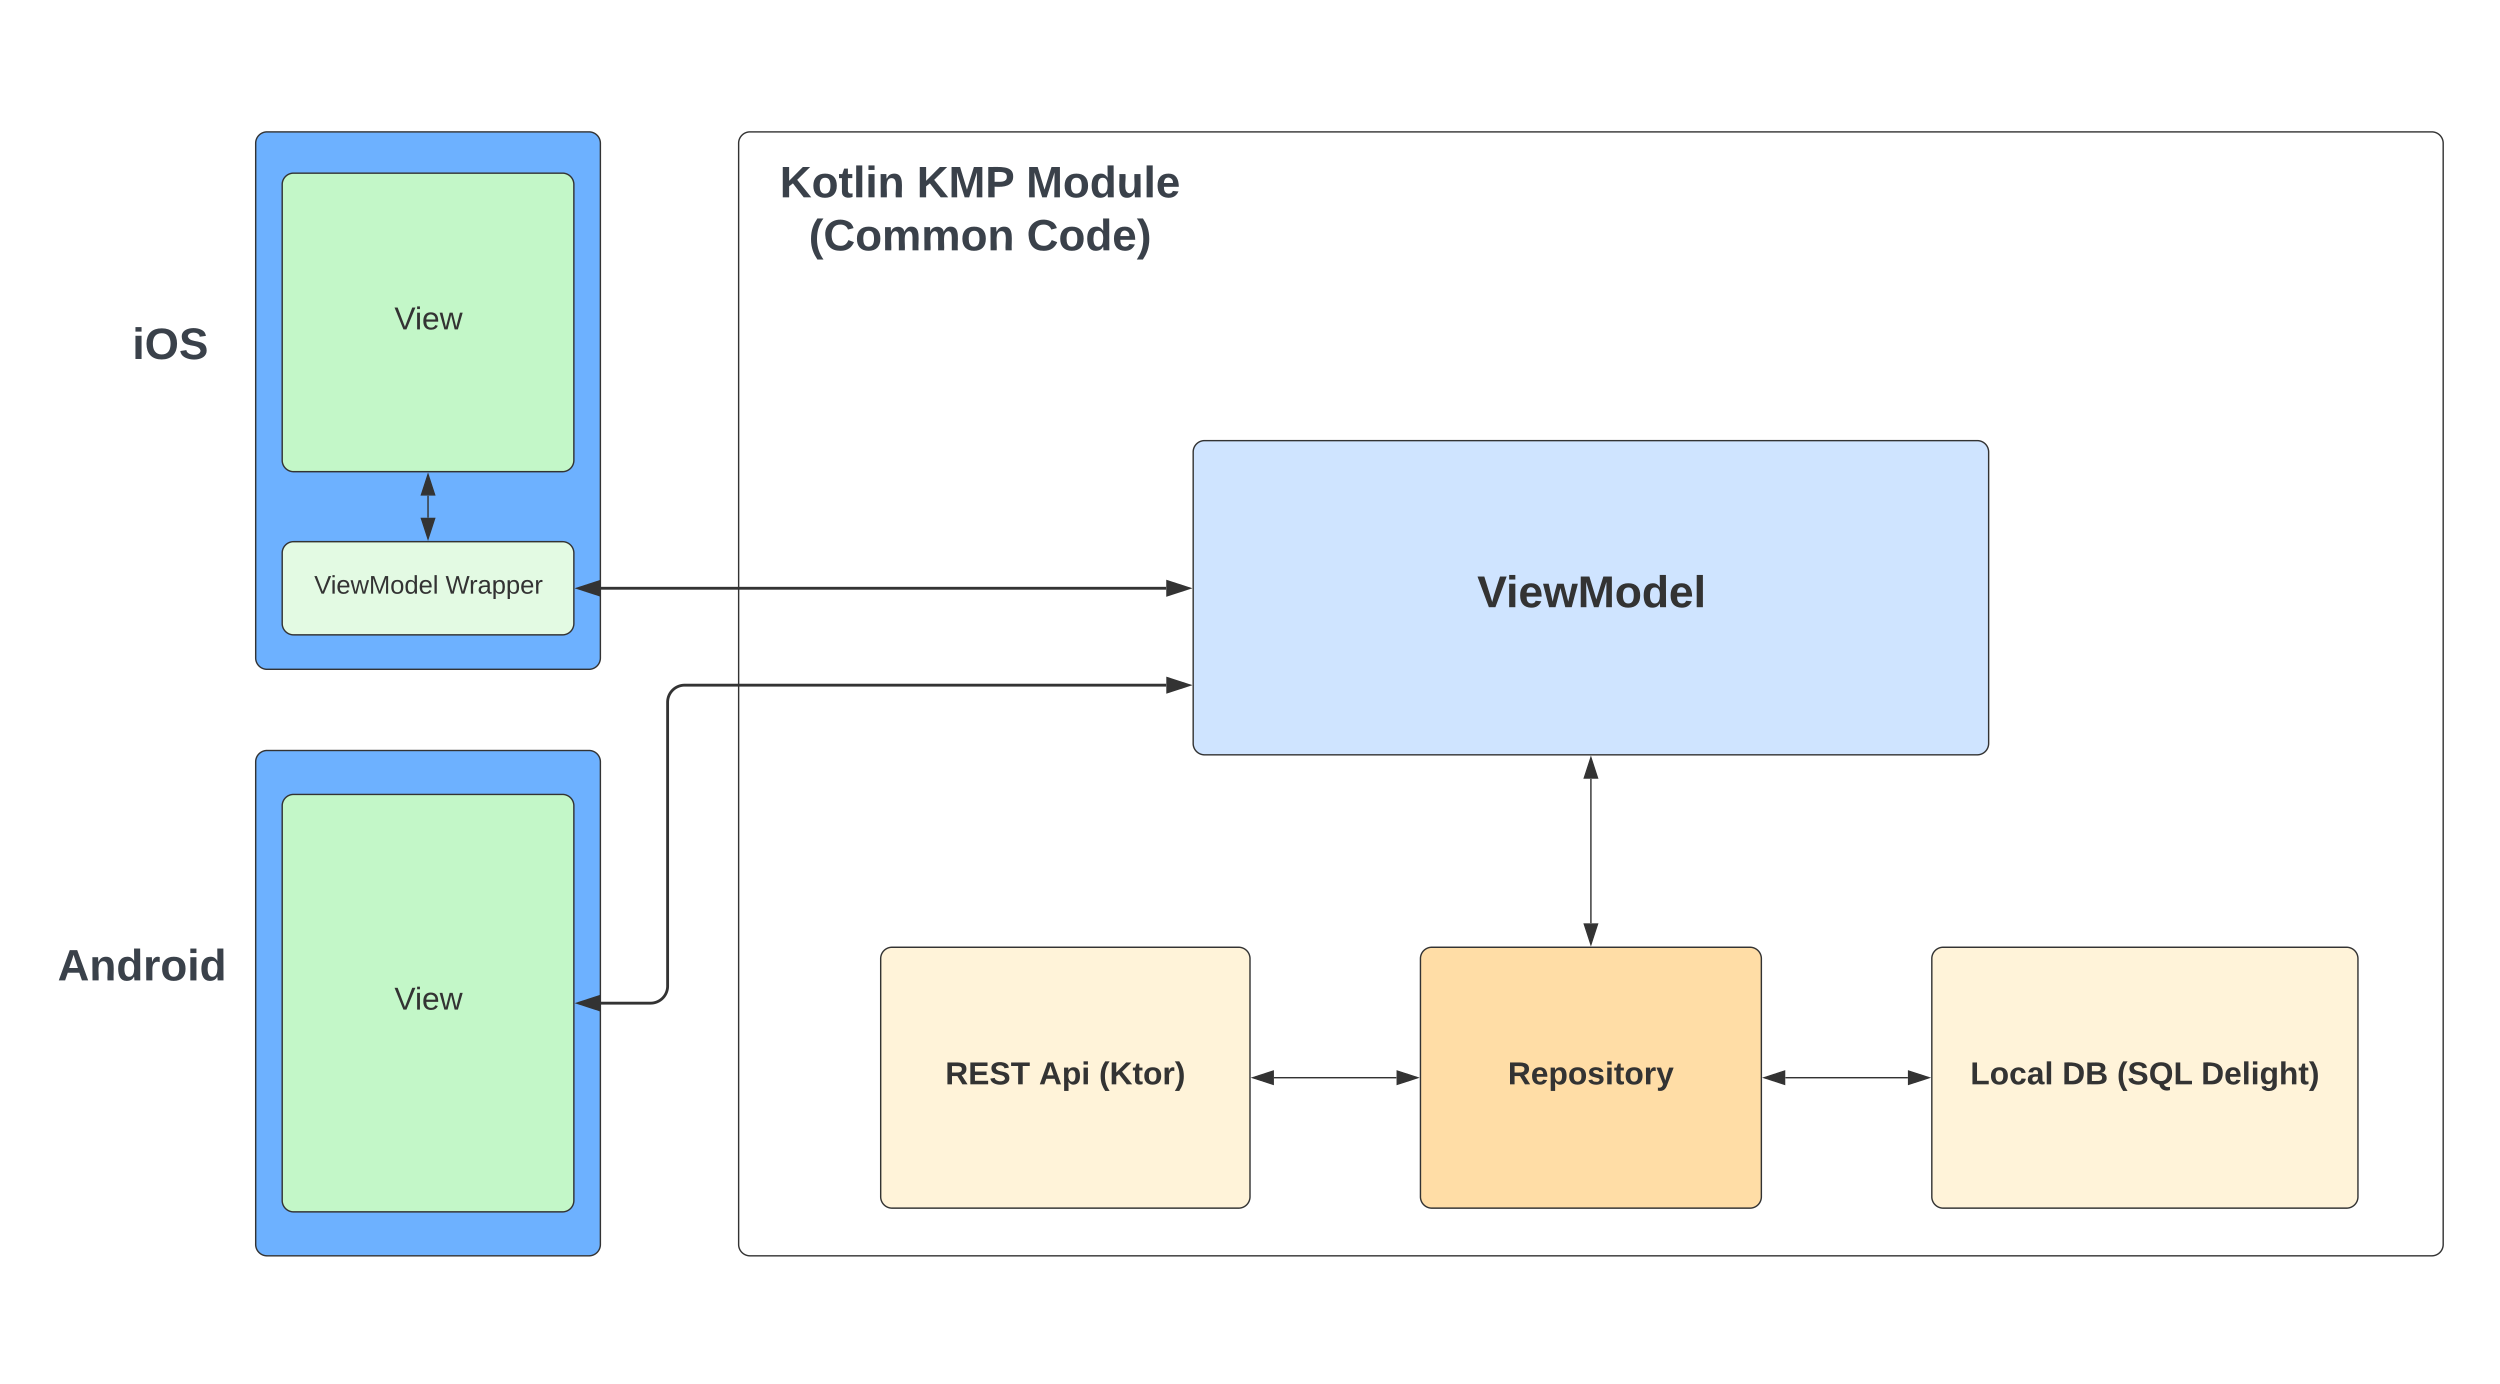 <svg xmlns="http://www.w3.org/2000/svg" xmlns:xlink="http://www.w3.org/1999/xlink" xmlns:lucid="lucid" width="1760" height="974"><g transform="translate(0 -191)" lucid:page-tab-id="0_0"><path d="M0 0h1760v1360H0z" fill="#fff"/><path d="M520 291.85a8 8 0 0 1 8-8h1184a8 8 0 0 1 8 8v775.25a8 8 0 0 1-8 8H528a8 8 0 0 1-8-8z" stroke="#333" fill="#fff"/><path d="M840 509.2a8 8 0 0 1 8-8h544a8 8 0 0 1 8 8V714.4a8 8 0 0 1-8 8H848a8 8 0 0 1-8-8z" stroke="#333" fill="#cfe4ff"/><use xlink:href="#a" transform="matrix(1,0,0,1,852,513.205) translate(187.991 105.267)"/><path d="M1000 865.87a8 8 0 0 1 8-8h224a8 8 0 0 1 8 8v167.66a8 8 0 0 1-8 8h-224a8 8 0 0 1-8-8z" stroke="#333" fill="#ffdda6"/><use xlink:href="#b" transform="matrix(1,0,0,1,1012,869.871) translate(49.551 84.489)"/><path d="M1360 865.87a8 8 0 0 1 8-8h284a8 8 0 0 1 8 8v167.66a8 8 0 0 1-8 8h-284a8 8 0 0 1-8-8z" stroke="#333" fill="#fff3d9"/><use xlink:href="#c" transform="matrix(1,0,0,1,1372,869.871) translate(15.117 84.489)"/><use xlink:href="#d" transform="matrix(1,0,0,1,1372,869.871) translate(79.831 84.489)"/><use xlink:href="#e" transform="matrix(1,0,0,1,1372,869.871) translate(118.361 84.489)"/><use xlink:href="#f" transform="matrix(1,0,0,1,1372,869.871) translate(177.652 84.489)"/><path d="M620 865.87a8 8 0 0 1 8-8h244a8 8 0 0 1 8 8v167.66a8 8 0 0 1-8 8H628a8 8 0 0 1-8-8z" stroke="#333" fill="#fff3d9"/><use xlink:href="#g" transform="matrix(1,0,0,1,632,869.871) translate(33.49 84.489)"/><use xlink:href="#h" transform="matrix(1,0,0,1,632,869.871) translate(99.452 84.489)"/><use xlink:href="#i" transform="matrix(1,0,0,1,632,869.871) translate(141.723 84.489)"/><path d="M520 291.85a8 8 0 0 1 8-8h324a8 8 0 0 1 8 8V392a8 8 0 0 1-8 8H528a8 8 0 0 1-8-8z" stroke="#000" stroke-opacity="0" fill="#fff" fill-opacity="0"/><use xlink:href="#j" transform="matrix(1,0,0,1,525,288.849) translate(24.006 41.056)"/><use xlink:href="#k" transform="matrix(1,0,0,1,525,288.849) translate(120.451 41.056)"/><use xlink:href="#l" transform="matrix(1,0,0,1,525,288.849) translate(197.451 41.056)"/><use xlink:href="#m" transform="matrix(1,0,0,1,525,288.849) translate(44.401 78.389)"/><use xlink:href="#n" transform="matrix(1,0,0,1,525,288.849) translate(197.796 78.389)"/><path d="M180 727.35a8 8 0 0 1 8-8h226.67a8 8 0 0 1 8 8v339.75a8 8 0 0 1-8 8H188a8 8 0 0 1-8-8z" stroke="#333" fill="#6db1ff"/><path d="M198.67 758.28a8 8 0 0 1 8-8H396a8 8 0 0 1 8 8v277.88a8 8 0 0 1-8 8H206.67a8 8 0 0 1-8-8z" stroke="#333" fill="#c3f7c8"/><use xlink:href="#o" transform="matrix(1,0,0,1,210.667,762.283) translate(66.966 139.489)"/><path d="M-40 848a8 8 0 0 1 8-8h264a8 8 0 0 1 8 8v53.6a8 8 0 0 1-8 8H-32a8 8 0 0 1-8-8z" stroke="#000" stroke-opacity="0" fill="#fff" fill-opacity="0"/><use xlink:href="#p" transform="matrix(1,0,0,1,-35,845) translate(75.586 36.222)"/><path d="M180 291.85a8 8 0 0 1 8-8h226.67a8 8 0 0 1 8 8V654.2a8 8 0 0 1-8 8H188a8 8 0 0 1-8-8z" stroke="#333" fill="#6db1ff"/><path d="M198.67 320.9a8 8 0 0 1 8-8H396a8 8 0 0 1 8 8v194.16a8 8 0 0 1-8 8H206.67a8 8 0 0 1-8-8z" stroke="#333" fill="#c3f7c8"/><use xlink:href="#o" transform="matrix(1,0,0,1,210.667,324.899) translate(66.966 97.989)"/><path d="M1343.17 949.7h-86.34" stroke="#333" fill="none"/><path d="M1357.93 949.7l-14.26 4.63v-9.27zM1242.07 949.7l14.26-4.64v9.27z" stroke="#333" fill="#333"/><path d="M896.83 949.7h86.34" stroke="#333" fill="none"/><path d="M882.07 949.7l14.26-4.64v9.27zM997.93 949.7l-14.26 4.63v-9.27z" stroke="#333" fill="#333"/><path d="M1120 739.22v101.82" stroke="#333" fill="none"/><path d="M1120 724.45l4.64 14.27h-9.28zM1120 855.8l-4.64-14.26h9.28z" stroke="#333" fill="#333"/><path d="M198.67 580.34a8 8 0 0 1 8-8H396a8 8 0 0 1 8 8v49.6a8 8 0 0 1-8 8H206.67a8 8 0 0 1-8-8z" stroke="#333" fill="#e3fae3"/><use xlink:href="#q" transform="matrix(1,0,0,1,210.667,584.337) translate(10.525 24.6)"/><use xlink:href="#r" transform="matrix(1,0,0,1,210.667,584.337) translate(102.975 24.6)"/><path d="M301.33 555.5v-15.6" stroke="#333" fill="none"/><path d="M301.33 570.27L296.7 556h9.27zM301.33 525.13l4.64 14.27h-9.27z" stroke="#333" fill="#333"/><path d="M-20 408a8 8 0 0 1 8-8h264a8 8 0 0 1 8 8v58.02a8 8 0 0 1-8 8H-12a8 8 0 0 1-8-8z" stroke="#000" stroke-opacity="0" fill="#fff" fill-opacity="0"/><g><use xlink:href="#s" transform="matrix(1,0,0,1,-15,405) translate(108.21 38.722)"/></g><path d="M422.95 897.22H458a12 12 0 0 0 12-12V685.36a12 12 0 0 1 12-12h339.08" stroke="#333" stroke-width="2" fill="none"/><path d="M407.7 897.22l14.25-4.63v9.26zM836.34 673.36L822.08 678v-9.27z" stroke="#333" stroke-width="2" fill="#333"/><path d="M422.95 605.14h398.1" stroke="#333" stroke-width="2" fill="none"/><path d="M407.7 605.14l14.25-4.64v9.27zM836.3 605.14l-14.26 4.63v-9.27z" stroke="#333" stroke-width="2" fill="#333"/><defs><path fill="#333" d="M147 0H94L2-248h55l64 206c17-72 42-137 63-206h54" id="t"/><path fill="#333" d="M25-224v-37h50v37H25zM25 0v-190h50V0H25" id="u"/><path fill="#333" d="M185-48c-13 30-37 53-82 52C43 2 14-33 14-96s30-98 90-98c62 0 83 45 84 108H66c0 31 8 55 39 56 18 0 30-7 34-22zm-45-69c5-46-57-63-70-21-2 6-4 13-4 21h74" id="v"/><path fill="#333" d="M231 0h-52l-39-155L100 0H48L-1-190h46L77-45c9-52 24-97 36-145h53l37 145 32-145h46" id="w"/><path fill="#333" d="M230 0l2-204L168 0h-37L68-204 70 0H24v-248h70l56 185 57-185h69V0h-46" id="x"/><path fill="#333" d="M110-194c64 0 96 36 96 99 0 64-35 99-97 99-61 0-95-36-95-99 0-62 34-99 96-99zm-1 164c35 0 45-28 45-65 0-40-10-65-43-65-34 0-45 26-45 65 0 36 10 65 43 65" id="y"/><path fill="#333" d="M88-194c31-1 46 15 58 34l-1-101h50l1 261h-48c-2-10 0-23-3-31C134-8 116 4 84 4 32 4 16-41 15-95c0-56 19-97 73-99zm17 164c33 0 40-30 41-66 1-37-9-64-41-64s-38 30-39 65c0 43 13 65 39 65" id="z"/><path fill="#333" d="M25 0v-261h50V0H25" id="A"/><g id="a"><use transform="matrix(0.087,0,0,0.087,0,0)" xlink:href="#t"/><use transform="matrix(0.087,0,0,0.087,20.28,0)" xlink:href="#u"/><use transform="matrix(0.087,0,0,0.087,28.983,0)" xlink:href="#v"/><use transform="matrix(0.087,0,0,0.087,46.391,0)" xlink:href="#w"/><use transform="matrix(0.087,0,0,0.087,70.761,0)" xlink:href="#x"/><use transform="matrix(0.087,0,0,0.087,96.785,0)" xlink:href="#y"/><use transform="matrix(0.087,0,0,0.087,115.846,0)" xlink:href="#z"/><use transform="matrix(0.087,0,0,0.087,134.907,0)" xlink:href="#v"/><use transform="matrix(0.087,0,0,0.087,152.315,0)" xlink:href="#A"/></g><path fill="#333" d="M240-174c0 40-23 61-54 70L253 0h-59l-57-94H76V0H24v-248c93 4 217-23 216 74zM76-134c48-2 112 12 112-38 0-48-66-32-112-35v73" id="B"/><path fill="#333" d="M135-194c53 0 70 44 70 98 0 56-19 98-73 100-31 1-45-17-59-34 3 33 2 69 2 105H25l-1-265h48c2 10 0 23 3 31 11-24 29-35 60-35zM114-30c33 0 39-31 40-66 0-38-9-64-40-64-56 0-55 130 0 130" id="C"/><path fill="#333" d="M137-138c1-29-70-34-71-4 15 46 118 7 119 86 1 83-164 76-172 9l43-7c4 19 20 25 44 25 33 8 57-30 24-41C81-84 22-81 20-136c-2-80 154-74 161-7" id="D"/><path fill="#333" d="M115-3C79 11 28 4 28-45v-112H4v-33h27l15-45h31v45h36v33H77v99c-1 23 16 31 38 25v30" id="E"/><path fill="#333" d="M135-150c-39-12-60 13-60 57V0H25l-1-190h47c2 13-1 29 3 40 6-28 27-53 61-41v41" id="F"/><path fill="#333" d="M123 10C108 53 80 86 19 72V37c35 8 53-11 59-39L3-190h52l48 148c12-52 28-100 44-148h51" id="G"/><g id="b"><use transform="matrix(0.062,0,0,0.062,0,0)" xlink:href="#B"/><use transform="matrix(0.062,0,0,0.062,16.148,0)" xlink:href="#v"/><use transform="matrix(0.062,0,0,0.062,28.617,0)" xlink:href="#C"/><use transform="matrix(0.062,0,0,0.062,42.27,0)" xlink:href="#y"/><use transform="matrix(0.062,0,0,0.062,55.924,0)" xlink:href="#D"/><use transform="matrix(0.062,0,0,0.062,68.393,0)" xlink:href="#u"/><use transform="matrix(0.062,0,0,0.062,74.628,0)" xlink:href="#E"/><use transform="matrix(0.062,0,0,0.062,82.047,0)" xlink:href="#y"/><use transform="matrix(0.062,0,0,0.062,95.701,0)" xlink:href="#F"/><use transform="matrix(0.062,0,0,0.062,104.429,0)" xlink:href="#G"/></g><path fill="#333" d="M24 0v-248h52v208h133V0H24" id="H"/><path fill="#333" d="M190-63c-7 42-38 67-86 67-59 0-84-38-90-98-12-110 154-137 174-36l-49 2c-2-19-15-32-35-32-30 0-35 28-38 64-6 74 65 87 74 30" id="I"/><path fill="#333" d="M133-34C117-15 103 5 69 4 32 3 11-16 11-54c-1-60 55-63 116-61 1-26-3-47-28-47-18 1-26 9-28 27l-52-2c7-38 36-58 82-57s74 22 75 68l1 82c-1 14 12 18 25 15v27c-30 8-71 5-69-32zm-48 3c29 0 43-24 42-57-32 0-66-3-65 30 0 17 8 27 23 27" id="J"/><g id="c"><use transform="matrix(0.062,0,0,0.062,0,0)" xlink:href="#H"/><use transform="matrix(0.062,0,0,0.062,13.654,0)" xlink:href="#y"/><use transform="matrix(0.062,0,0,0.062,27.307,0)" xlink:href="#I"/><use transform="matrix(0.062,0,0,0.062,39.777,0)" xlink:href="#J"/><use transform="matrix(0.062,0,0,0.062,52.246,0)" xlink:href="#A"/></g><path fill="#333" d="M24-248c120-7 223 5 221 122C244-46 201 0 124 0H24v-248zM76-40c74 7 117-18 117-86 0-67-45-88-117-82v168" id="K"/><path fill="#333" d="M182-130c37 4 62 22 62 59C244 23 116-4 24 0v-248c84 5 203-23 205 63 0 31-19 50-47 55zM76-148c40-3 101 13 101-30 0-44-60-28-101-31v61zm0 110c48-3 116 14 116-37 0-48-69-32-116-35v72" id="L"/><g id="d"><use transform="matrix(0.062,0,0,0.062,0,0)" xlink:href="#K"/><use transform="matrix(0.062,0,0,0.062,16.148,0)" xlink:href="#L"/></g><path fill="#333" d="M67-93c0 74 22 123 53 168H70C40 30 18-18 18-93s22-123 52-168h50c-32 44-53 94-53 168" id="M"/><path fill="#333" d="M169-182c-1-43-94-46-97-3 18 66 151 10 154 114 3 95-165 93-204 36-6-8-10-19-12-30l50-8c3 46 112 56 116 5-17-69-150-10-154-114-4-87 153-88 188-35 5 8 8 18 10 28" id="N"/><path fill="#333" d="M140-251c80 0 125 45 125 126 0 70-33 111-92 124 6 28 34 38 68 31l-1 36C177 83 129 55 120 2 51-6 15-50 15-125c0-81 44-126 125-126zm-1 214c52 0 73-35 73-88 0-50-21-86-72-86-52 0-73 35-73 86s22 88 72 88" id="O"/><g id="e"><use transform="matrix(0.062,0,0,0.062,0,0)" xlink:href="#M"/><use transform="matrix(0.062,0,0,0.062,7.419,0)" xlink:href="#N"/><use transform="matrix(0.062,0,0,0.062,22.382,0)" xlink:href="#O"/><use transform="matrix(0.062,0,0,0.062,39.839,0)" xlink:href="#H"/></g><path fill="#333" d="M195-6C206 82 75 100 31 46c-4-6-6-13-8-21l49-6c3 16 16 24 34 25 40 0 42-37 40-79-11 22-30 35-61 35-53 0-70-43-70-97 0-56 18-96 73-97 30 0 46 14 59 34l2-30h47zm-90-29c32 0 41-27 41-63 0-35-9-62-40-62-32 0-39 29-40 63 0 36 9 62 39 62" id="P"/><path fill="#333" d="M114-157C55-157 80-60 75 0H25v-261h50l-1 109c12-26 28-41 61-42 86-1 58 113 63 194h-50c-7-57 23-157-34-157" id="Q"/><path fill="#333" d="M102-93c0 74-22 123-52 168H0C30 29 54-18 53-93c0-74-22-123-53-168h50c30 45 52 94 52 168" id="R"/><g id="f"><use transform="matrix(0.062,0,0,0.062,0,0)" xlink:href="#K"/><use transform="matrix(0.062,0,0,0.062,16.148,0)" xlink:href="#v"/><use transform="matrix(0.062,0,0,0.062,28.617,0)" xlink:href="#A"/><use transform="matrix(0.062,0,0,0.062,34.851,0)" xlink:href="#u"/><use transform="matrix(0.062,0,0,0.062,41.086,0)" xlink:href="#P"/><use transform="matrix(0.062,0,0,0.062,54.74,0)" xlink:href="#Q"/><use transform="matrix(0.062,0,0,0.062,68.393,0)" xlink:href="#E"/><use transform="matrix(0.062,0,0,0.062,75.812,0)" xlink:href="#R"/></g><path fill="#333" d="M24 0v-248h195v40H76v63h132v40H76v65h150V0H24" id="S"/><path fill="#333" d="M136-208V0H84v-208H4v-40h212v40h-80" id="T"/><g id="g"><use transform="matrix(0.062,0,0,0.062,0,0)" xlink:href="#B"/><use transform="matrix(0.062,0,0,0.062,16.148,0)" xlink:href="#S"/><use transform="matrix(0.062,0,0,0.062,31.11,0)" xlink:href="#N"/><use transform="matrix(0.062,0,0,0.062,46.073,0)" xlink:href="#T"/></g><path fill="#333" d="M199 0l-22-63H83L61 0H9l90-248h61L250 0h-51zm-33-102l-36-108c-10 38-24 72-36 108h72" id="U"/><g id="h"><use transform="matrix(0.062,0,0,0.062,0,0)" xlink:href="#U"/><use transform="matrix(0.062,0,0,0.062,16.148,0)" xlink:href="#C"/><use transform="matrix(0.062,0,0,0.062,29.801,0)" xlink:href="#u"/></g><path fill="#333" d="M195 0l-88-114-31 24V0H24v-248h52v113l112-113h60L142-143 257 0h-62" id="V"/><g id="i"><use transform="matrix(0.062,0,0,0.062,0,0)" xlink:href="#M"/><use transform="matrix(0.062,0,0,0.062,7.419,0)" xlink:href="#V"/><use transform="matrix(0.062,0,0,0.062,23.567,0)" xlink:href="#E"/><use transform="matrix(0.062,0,0,0.062,30.986,0)" xlink:href="#y"/><use transform="matrix(0.062,0,0,0.062,44.64,0)" xlink:href="#F"/><use transform="matrix(0.062,0,0,0.062,53.368,0)" xlink:href="#R"/></g><path fill="#3a414a" d="M195 0l-88-114-31 24V0H24v-248h52v113l112-113h60L142-143 257 0h-62" id="W"/><path fill="#3a414a" d="M110-194c64 0 96 36 96 99 0 64-35 99-97 99-61 0-95-36-95-99 0-62 34-99 96-99zm-1 164c35 0 45-28 45-65 0-40-10-65-43-65-34 0-45 26-45 65 0 36 10 65 43 65" id="X"/><path fill="#3a414a" d="M115-3C79 11 28 4 28-45v-112H4v-33h27l15-45h31v45h36v33H77v99c-1 23 16 31 38 25v30" id="Y"/><path fill="#3a414a" d="M25 0v-261h50V0H25" id="Z"/><path fill="#3a414a" d="M25-224v-37h50v37H25zM25 0v-190h50V0H25" id="aa"/><path fill="#3a414a" d="M135-194c87-1 58 113 63 194h-50c-7-57 23-157-34-157-59 0-34 97-39 157H25l-1-190h47c2 12-1 28 3 38 12-26 28-41 61-42" id="ab"/><g id="j"><use transform="matrix(0.086,0,0,0.086,0,0)" xlink:href="#W"/><use transform="matrix(0.086,0,0,0.086,22.383,0)" xlink:href="#X"/><use transform="matrix(0.086,0,0,0.086,41.309,0)" xlink:href="#Y"/><use transform="matrix(0.086,0,0,0.086,51.593,0)" xlink:href="#Z"/><use transform="matrix(0.086,0,0,0.086,60.235,0)" xlink:href="#aa"/><use transform="matrix(0.086,0,0,0.086,68.877,0)" xlink:href="#ab"/></g><path fill="#3a414a" d="M230 0l2-204L168 0h-37L68-204 70 0H24v-248h70l56 185 57-185h69V0h-46" id="ac"/><path fill="#3a414a" d="M24-248c93 1 206-16 204 79-1 75-69 88-152 82V0H24v-248zm52 121c47 0 100 7 100-41 0-47-54-39-100-39v80" id="ad"/><g id="k"><use transform="matrix(0.086,0,0,0.086,0,0)" xlink:href="#W"/><use transform="matrix(0.086,0,0,0.086,22.383,0)" xlink:href="#ac"/><use transform="matrix(0.086,0,0,0.086,48.222,0)" xlink:href="#ad"/></g><path fill="#3a414a" d="M88-194c31-1 46 15 58 34l-1-101h50l1 261h-48c-2-10 0-23-3-31C134-8 116 4 84 4 32 4 16-41 15-95c0-56 19-97 73-99zm17 164c33 0 40-30 41-66 1-37-9-64-41-64s-38 30-39 65c0 43 13 65 39 65" id="ae"/><path fill="#3a414a" d="M85 4C-2 5 27-109 22-190h50c7 57-23 150 33 157 60-5 35-97 40-157h50l1 190h-47c-2-12 1-28-3-38-12 25-28 42-61 42" id="af"/><path fill="#3a414a" d="M185-48c-13 30-37 53-82 52C43 2 14-33 14-96s30-98 90-98c62 0 83 45 84 108H66c0 31 8 55 39 56 18 0 30-7 34-22zm-45-69c5-46-57-63-70-21-2 6-4 13-4 21h74" id="ag"/><g id="l"><use transform="matrix(0.086,0,0,0.086,0,0)" xlink:href="#ac"/><use transform="matrix(0.086,0,0,0.086,25.84,0)" xlink:href="#X"/><use transform="matrix(0.086,0,0,0.086,44.765,0)" xlink:href="#ae"/><use transform="matrix(0.086,0,0,0.086,63.691,0)" xlink:href="#af"/><use transform="matrix(0.086,0,0,0.086,82.617,0)" xlink:href="#Z"/><use transform="matrix(0.086,0,0,0.086,91.259,0)" xlink:href="#ag"/></g><path fill="#3a414a" d="M67-93c0 74 22 123 53 168H70C40 30 18-18 18-93s22-123 52-168h50c-32 44-53 94-53 168" id="ah"/><path fill="#3a414a" d="M67-125c0 53 21 87 73 88 37 1 54-22 65-47l45 17C233-25 199 4 140 4 58 4 20-42 15-125 8-235 124-281 211-232c18 10 29 29 36 50l-46 12c-8-25-30-41-62-41-52 0-71 34-72 86" id="ai"/><path fill="#3a414a" d="M220-157c-53 9-28 100-34 157h-49v-107c1-27-5-49-29-50C55-147 81-57 75 0H25l-1-190h47c2 12-1 28 3 38 10-53 101-56 108 0 13-22 24-43 59-42 82 1 51 116 57 194h-49v-107c-1-25-5-48-29-50" id="aj"/><g id="m"><use transform="matrix(0.086,0,0,0.086,0,0)" xlink:href="#ah"/><use transform="matrix(0.086,0,0,0.086,10.284,0)" xlink:href="#ai"/><use transform="matrix(0.086,0,0,0.086,32.667,0)" xlink:href="#X"/><use transform="matrix(0.086,0,0,0.086,51.593,0)" xlink:href="#aj"/><use transform="matrix(0.086,0,0,0.086,79.247,0)" xlink:href="#aj"/><use transform="matrix(0.086,0,0,0.086,106.901,0)" xlink:href="#X"/><use transform="matrix(0.086,0,0,0.086,125.827,0)" xlink:href="#ab"/></g><path fill="#3a414a" d="M102-93c0 74-22 123-52 168H0C30 29 54-18 53-93c0-74-22-123-53-168h50c30 45 52 94 52 168" id="ak"/><g id="n"><use transform="matrix(0.086,0,0,0.086,0,0)" xlink:href="#ai"/><use transform="matrix(0.086,0,0,0.086,22.383,0)" xlink:href="#X"/><use transform="matrix(0.086,0,0,0.086,41.309,0)" xlink:href="#ae"/><use transform="matrix(0.086,0,0,0.086,60.235,0)" xlink:href="#ag"/><use transform="matrix(0.086,0,0,0.086,77.519,0)" xlink:href="#ak"/></g><path fill="#333" d="M137 0h-34L2-248h35l83 218 83-218h36" id="al"/><path fill="#333" d="M24-231v-30h32v30H24zM24 0v-190h32V0H24" id="am"/><path fill="#333" d="M100-194c63 0 86 42 84 106H49c0 40 14 67 53 68 26 1 43-12 49-29l28 8c-11 28-37 45-77 45C44 4 14-33 15-96c1-61 26-98 85-98zm52 81c6-60-76-77-97-28-3 7-6 17-6 28h103" id="an"/><path fill="#333" d="M206 0h-36l-40-164L89 0H53L-1-190h32L70-26l43-164h34l41 164 42-164h31" id="ao"/><g id="o"><use transform="matrix(0.062,0,0,0.062,0,0)" xlink:href="#al"/><use transform="matrix(0.062,0,0,0.062,14.527,0)" xlink:href="#am"/><use transform="matrix(0.062,0,0,0.062,19.452,0)" xlink:href="#an"/><use transform="matrix(0.062,0,0,0.062,31.921,0)" xlink:href="#ao"/></g><path fill="#3a414a" d="M199 0l-22-63H83L61 0H9l90-248h61L250 0h-51zm-33-102l-36-108c-10 38-24 72-36 108h72" id="ap"/><path fill="#3a414a" d="M135-150c-39-12-60 13-60 57V0H25l-1-190h47c2 13-1 29 3 40 6-28 27-53 61-41v41" id="aq"/><g id="p"><use transform="matrix(0.086,0,0,0.086,0,0)" xlink:href="#ap"/><use transform="matrix(0.086,0,0,0.086,22.383,0)" xlink:href="#ab"/><use transform="matrix(0.086,0,0,0.086,41.309,0)" xlink:href="#ae"/><use transform="matrix(0.086,0,0,0.086,60.235,0)" xlink:href="#aq"/><use transform="matrix(0.086,0,0,0.086,72.333,0)" xlink:href="#X"/><use transform="matrix(0.086,0,0,0.086,91.259,0)" xlink:href="#aa"/><use transform="matrix(0.086,0,0,0.086,99.901,0)" xlink:href="#ae"/></g><path fill="#333" d="M240 0l2-218c-23 76-54 145-80 218h-23L58-218 59 0H30v-248h44l77 211c21-75 51-140 76-211h43V0h-30" id="ar"/><path fill="#333" d="M100-194c62-1 85 37 85 99 1 63-27 99-86 99S16-35 15-95c0-66 28-99 85-99zM99-20c44 1 53-31 53-75 0-43-8-75-51-75s-53 32-53 75 10 74 51 75" id="as"/><path fill="#333" d="M85-194c31 0 48 13 60 33l-1-100h32l1 261h-30c-2-10 0-23-3-31C134-8 116 4 85 4 32 4 16-35 15-94c0-66 23-100 70-100zm9 24c-40 0-46 34-46 75 0 40 6 74 45 74 42 0 51-32 51-76 0-42-9-74-50-73" id="at"/><path fill="#333" d="M24 0v-261h32V0H24" id="au"/><g id="q"><use transform="matrix(0.05,0,0,0.05,0,0)" xlink:href="#al"/><use transform="matrix(0.05,0,0,0.05,11.65,0)" xlink:href="#am"/><use transform="matrix(0.05,0,0,0.05,15.6,0)" xlink:href="#an"/><use transform="matrix(0.05,0,0,0.05,25.6,0)" xlink:href="#ao"/><use transform="matrix(0.05,0,0,0.05,38.55,0)" xlink:href="#ar"/><use transform="matrix(0.05,0,0,0.05,53.5,0)" xlink:href="#as"/><use transform="matrix(0.05,0,0,0.05,63.5,0)" xlink:href="#at"/><use transform="matrix(0.05,0,0,0.05,73.5,0)" xlink:href="#an"/><use transform="matrix(0.05,0,0,0.05,83.5,0)" xlink:href="#au"/></g><path fill="#333" d="M266 0h-40l-56-210L115 0H75L2-248h35L96-30l15-64 43-154h32l59 218 59-218h35" id="av"/><path fill="#333" d="M114-163C36-179 61-72 57 0H25l-1-190h30c1 12-1 29 2 39 6-27 23-49 58-41v29" id="aw"/><path fill="#333" d="M141-36C126-15 110 5 73 4 37 3 15-17 15-53c-1-64 63-63 125-63 3-35-9-54-41-54-24 1-41 7-42 31l-33-3c5-37 33-52 76-52 45 0 72 20 72 64v82c-1 20 7 32 28 27v20c-31 9-61-2-59-35zM48-53c0 20 12 33 32 33 41-3 63-29 60-74-43 2-92-5-92 41" id="ax"/><path fill="#333" d="M115-194c55 1 70 41 70 98S169 2 115 4C84 4 66-9 55-30l1 105H24l-1-265h31l2 30c10-21 28-34 59-34zm-8 174c40 0 45-34 45-75s-6-73-45-74c-42 0-51 32-51 76 0 43 10 73 51 73" id="ay"/><g id="r"><use transform="matrix(0.05,0,0,0.05,0,0)" xlink:href="#av"/><use transform="matrix(0.05,0,0,0.05,16.6,0)" xlink:href="#aw"/><use transform="matrix(0.05,0,0,0.05,22.55,0)" xlink:href="#ax"/><use transform="matrix(0.05,0,0,0.05,32.55,0)" xlink:href="#ay"/><use transform="matrix(0.05,0,0,0.05,42.55,0)" xlink:href="#ay"/><use transform="matrix(0.05,0,0,0.05,52.55,0)" xlink:href="#an"/><use transform="matrix(0.05,0,0,0.05,62.55,0)" xlink:href="#aw"/></g><path fill="#3a414a" d="M140-251c80 0 125 45 125 126S219 4 139 4C58 4 15-44 15-125s44-126 125-126zm-1 214c52 0 73-35 73-88 0-50-21-86-72-86-52 0-73 35-73 86s22 88 72 88" id="az"/><path fill="#3a414a" d="M169-182c-1-43-94-46-97-3 18 66 151 10 154 114 3 95-165 93-204 36-6-8-10-19-12-30l50-8c3 46 112 56 116 5-17-69-150-10-154-114-4-87 153-88 188-35 5 8 8 18 10 28" id="aA"/><g id="s"><use transform="matrix(0.086,0,0,0.086,0,0)" xlink:href="#aa"/><use transform="matrix(0.086,0,0,0.086,8.642,0)" xlink:href="#az"/><use transform="matrix(0.086,0,0,0.086,32.84,0)" xlink:href="#aA"/></g></defs></g></svg>